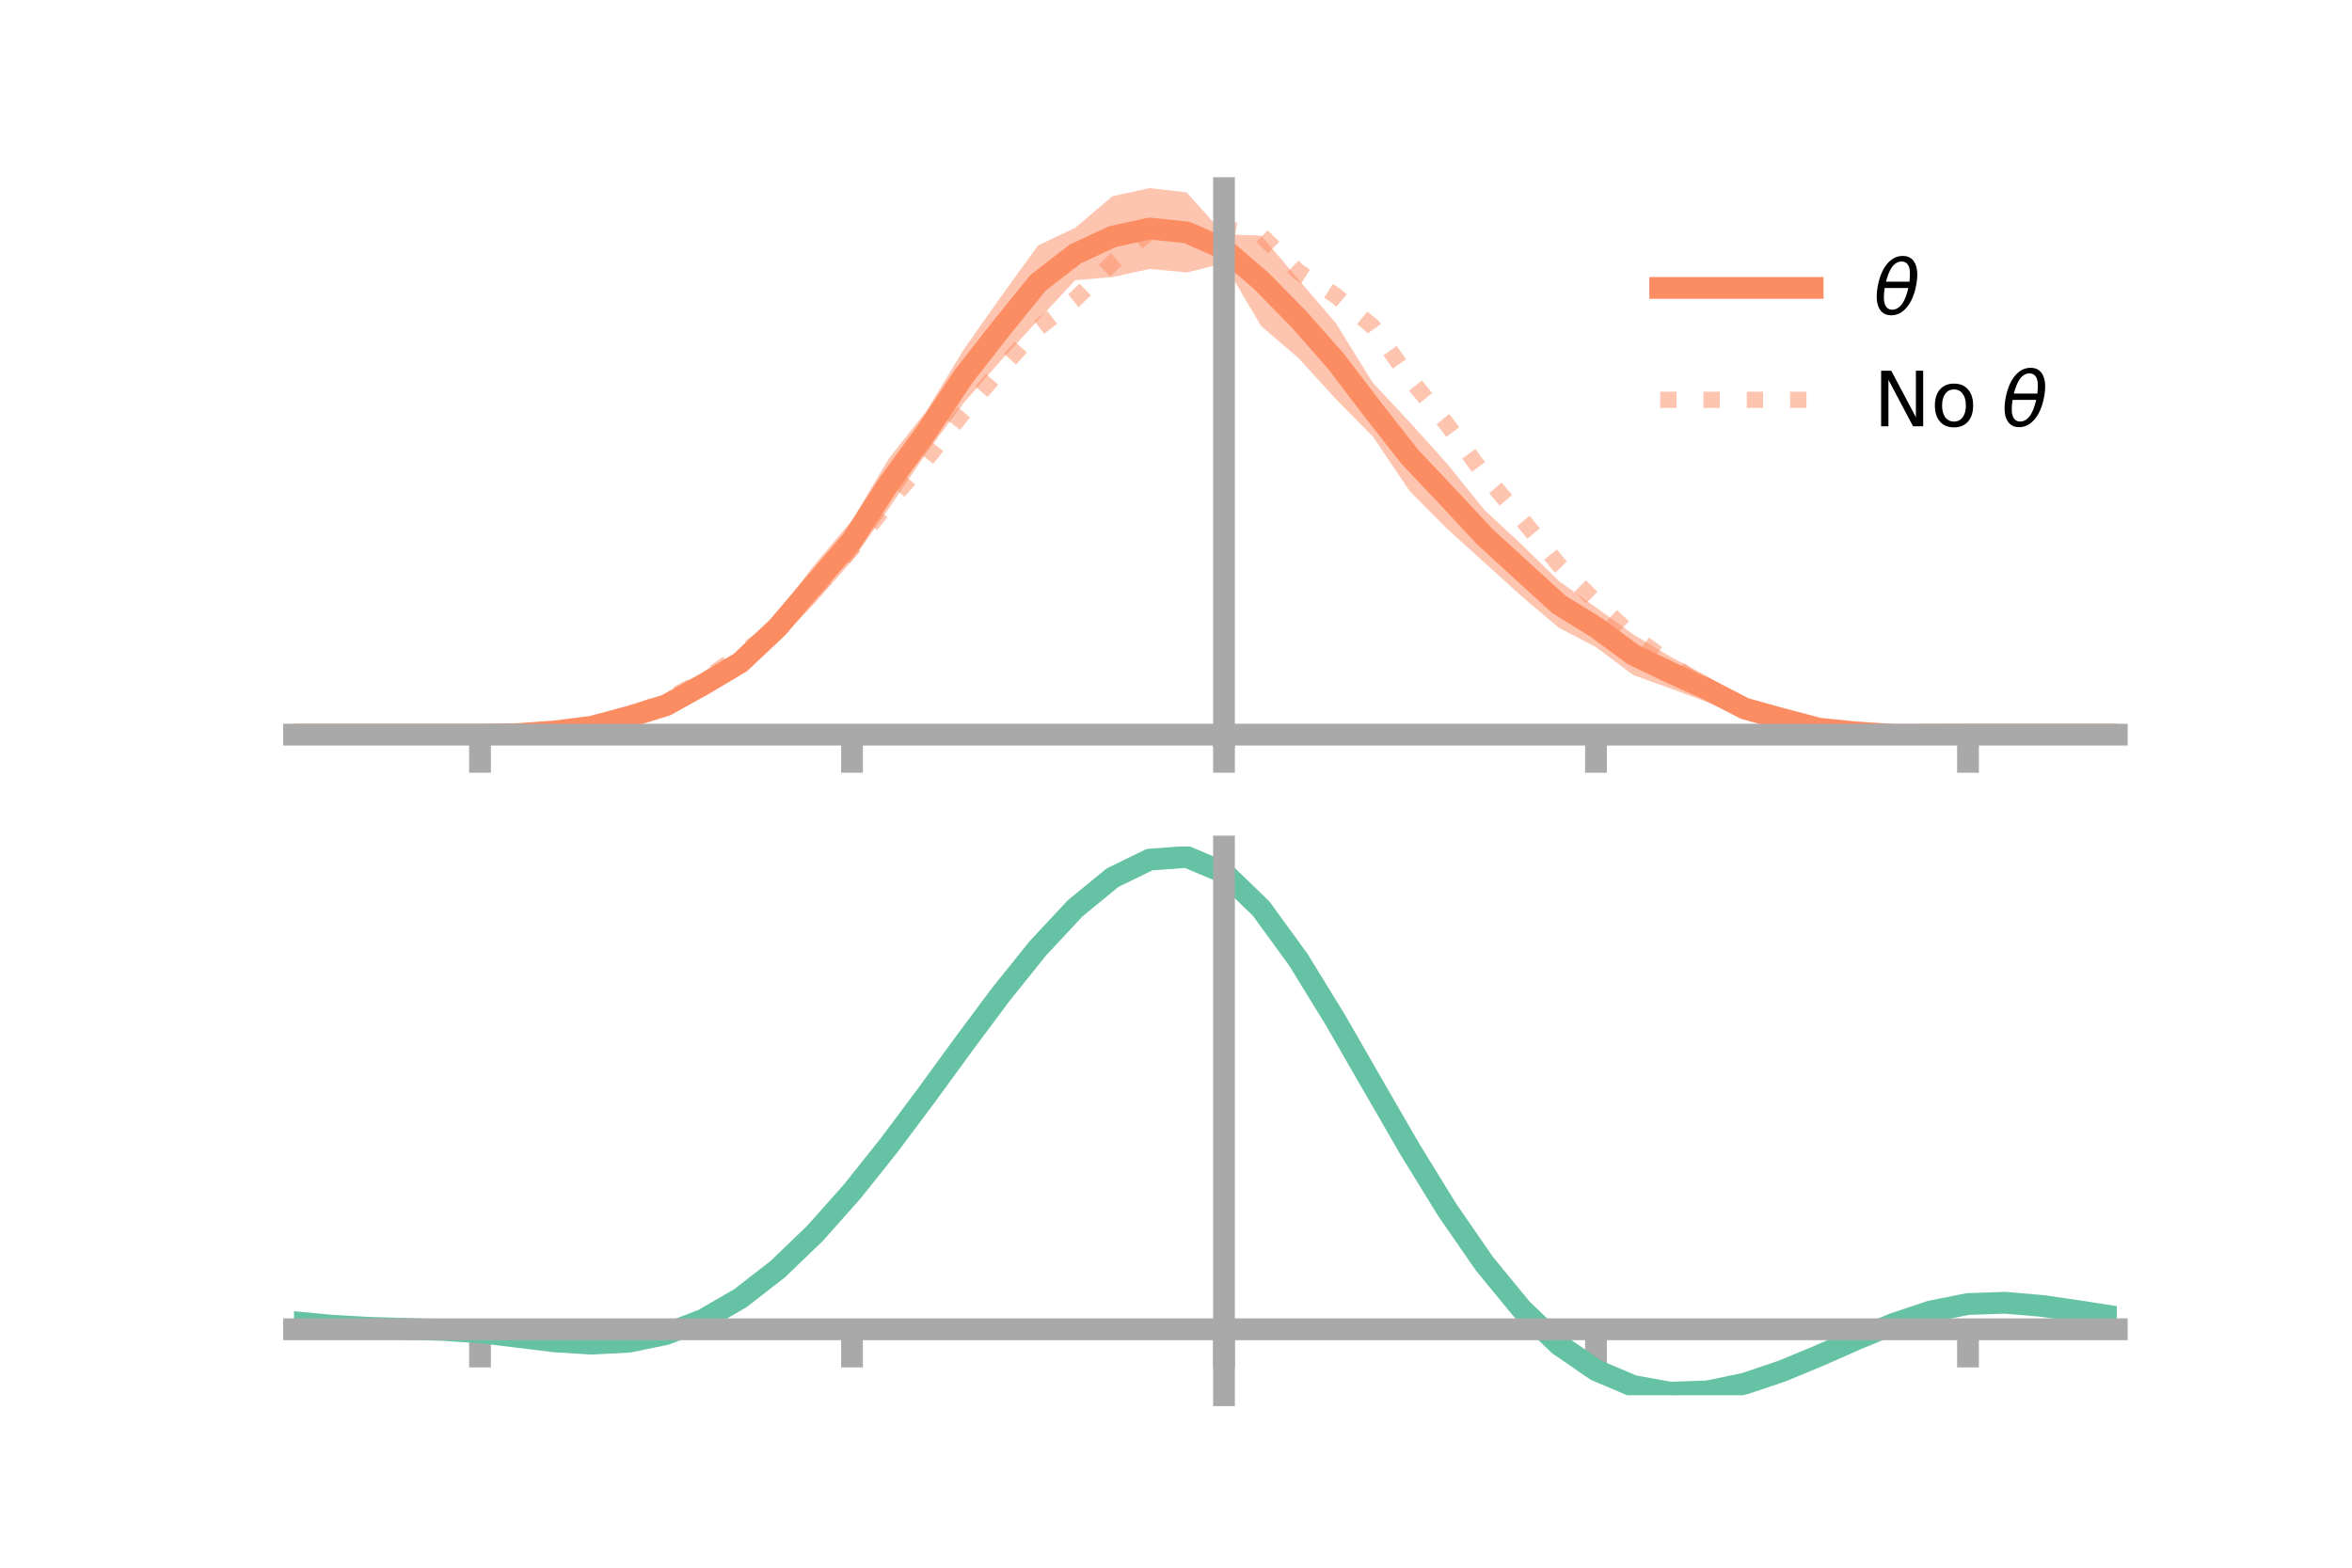 <?xml version="1.0" encoding="utf-8" standalone="no"?>
<!DOCTYPE svg PUBLIC "-//W3C//DTD SVG 1.1//EN"
  "http://www.w3.org/Graphics/SVG/1.1/DTD/svg11.dtd">
<!-- Created with matplotlib (https://matplotlib.org/) -->
<svg height="144pt" version="1.1" viewBox="0 0 216 144" width="216pt" xmlns="http://www.w3.org/2000/svg" xmlns:xlink="http://www.w3.org/1999/xlink">
 <defs>
  <style type="text/css">*{stroke-linecap:butt;stroke-linejoin:round;}</style>
 </defs>
 <g id="figure_1">
  <g id="patch_1">
   <path d="M 0 144 
L 216 144 
L 216 0 
L 0 0 
z
" style="fill:none;"/>
  </g>
  <g id="axes_1">
   <g id="patch_2">
    <path d="M 27 67.68 
L 194.4 67.68 
L 194.4 17.28 
L 27 17.28 
z
" style="fill:none;"/>
   </g>
   <g id="PolyCollection_1">
    <path clip-path="url(#pcc8f7f6b8a)" d="M 27 67.482 
L 27 67.482 
L 30.416 67.482 
L 33.833 67.482 
L 37.249 67.482 
L 40.665 67.482 
L 44.082 67.481 
L 47.498 67.364 
L 50.914 67.015 
L 54.331 66.427 
L 57.747 65.434 
L 61.163 63.943 
L 64.58 62.04 
L 67.996 59.747 
L 71.412 56.324 
L 74.829 51.829 
L 78.245 47.794 
L 81.661 42.063 
L 85.078 37.752 
L 88.494 32.117 
L 91.91 27.273 
L 95.327 22.549 
L 98.743 20.925 
L 102.159 18.027 
L 105.576 17.28 
L 108.992 17.673 
L 112.408 21.519 
L 115.824 21.637 
L 119.241 25.664 
L 122.657 29.651 
L 126.073 35.155 
L 129.49 38.805 
L 132.906 42.606 
L 136.322 46.838 
L 139.739 50.014 
L 143.155 53.359 
L 146.571 55.794 
L 149.988 58.266 
L 153.404 60.315 
L 156.82 62.132 
L 160.237 64.224 
L 163.653 65.215 
L 167.069 66.591 
L 170.486 66.923 
L 173.902 67.326 
L 177.318 67.424 
L 180.735 67.482 
L 184.151 67.482 
L 187.567 67.482 
L 190.984 67.482 
L 194.4 67.482 
L 194.4 67.482 
L 194.4 67.482 
L 190.984 67.482 
L 187.567 67.482 
L 184.151 67.482 
L 180.735 67.483 
L 177.318 67.565 
L 173.902 67.68 
L 170.486 67.629 
L 167.069 67.279 
L 163.653 66.861 
L 160.237 65.948 
L 156.82 64.508 
L 153.404 63.237 
L 149.988 62.008 
L 146.571 59.442 
L 143.155 57.661 
L 139.739 54.772 
L 136.322 51.674 
L 132.906 48.573 
L 129.49 45.15 
L 126.073 40.097 
L 122.657 36.634 
L 119.241 32.886 
L 115.824 29.959 
L 112.408 24.186 
L 108.992 25.027 
L 105.576 24.703 
L 102.159 25.452 
L 98.743 25.737 
L 95.327 29.416 
L 91.91 33.129 
L 88.494 37.022 
L 85.078 41.609 
L 81.661 46.661 
L 78.245 51.507 
L 74.829 55.404 
L 71.412 58.943 
L 67.996 61.96 
L 64.58 63.727 
L 61.163 65.626 
L 57.747 66.252 
L 54.331 67.085 
L 50.914 67.364 
L 47.498 67.504 
L 44.082 67.482 
L 40.665 67.482 
L 37.249 67.482 
L 33.833 67.482 
L 30.416 67.482 
L 27 67.482 
z
" style="fill:#fc8d62;fill-opacity:0.5;"/>
   </g>
   <g id="matplotlib.axis_1">
    <g id="xtick_1">
     <g id="line2d_1">
      <defs>
       <path d="M 0 0 
L 0 3.5 
" id="m2297aae9b7" style="stroke:#a9a9a9;stroke-width:2;"/>
      </defs>
      <g>
       <use style="fill:#a9a9a9;stroke:#a9a9a9;stroke-width:2;" x="44.082" xlink:href="#m2297aae9b7" y="67.482"/>
      </g>
     </g>
    </g>
    <g id="xtick_2">
     <g id="line2d_2">
      <g>
       <use style="fill:#a9a9a9;stroke:#a9a9a9;stroke-width:2;" x="78.245" xlink:href="#m2297aae9b7" y="67.482"/>
      </g>
     </g>
    </g>
    <g id="xtick_3">
     <g id="line2d_3">
      <g>
       <use style="fill:#a9a9a9;stroke:#a9a9a9;stroke-width:2;" x="112.408" xlink:href="#m2297aae9b7" y="67.482"/>
      </g>
     </g>
    </g>
    <g id="xtick_4">
     <g id="line2d_4">
      <g>
       <use style="fill:#a9a9a9;stroke:#a9a9a9;stroke-width:2;" x="146.571" xlink:href="#m2297aae9b7" y="67.482"/>
      </g>
     </g>
    </g>
    <g id="xtick_5">
     <g id="line2d_5">
      <g>
       <use style="fill:#a9a9a9;stroke:#a9a9a9;stroke-width:2;" x="180.735" xlink:href="#m2297aae9b7" y="67.482"/>
      </g>
     </g>
    </g>
   </g>
   <g id="matplotlib.axis_2"/>
   <g id="line2d_6">
    <path clip-path="url(#pcc8f7f6b8a)" d="M 27 67.482 
L 30.416 67.482 
L 33.833 67.482 
L 37.249 67.482 
L 40.665 67.482 
L 44.082 67.482 
L 47.498 67.434 
L 50.914 67.19 
L 54.331 66.756 
L 57.747 65.843 
L 61.163 64.784 
L 64.58 62.884 
L 67.996 60.853 
L 71.412 57.633 
L 74.829 53.617 
L 78.245 49.651 
L 81.661 44.362 
L 85.078 39.68 
L 88.494 34.569 
L 91.91 30.201 
L 95.327 25.983 
L 98.743 23.331 
L 102.159 21.74 
L 105.576 20.992 
L 108.992 21.35 
L 112.408 22.852 
L 115.824 25.798 
L 119.241 29.275 
L 122.657 33.143 
L 126.073 37.626 
L 129.49 41.977 
L 132.906 45.59 
L 136.322 49.256 
L 139.739 52.393 
L 143.155 55.51 
L 146.571 57.618 
L 149.988 60.137 
L 153.404 61.776 
L 156.82 63.32 
L 160.237 65.086 
L 163.653 66.038 
L 167.069 66.935 
L 170.486 67.276 
L 173.902 67.503 
L 177.318 67.494 
L 180.735 67.483 
L 184.151 67.482 
L 187.567 67.482 
L 190.984 67.482 
L 194.4 67.482 
" style="fill:none;stroke:#fc8d62;stroke-linecap:square;stroke-width:2;"/>
   </g>
   <g id="line2d_7">
    <path clip-path="url(#pcc8f7f6b8a)" d="M 27 67.482 
L 30.416 67.482 
L 33.833 67.482 
L 37.249 67.482 
L 40.665 67.482 
L 44.082 67.482 
L 47.498 67.43 
L 50.914 67.217 
L 54.331 66.625 
L 57.747 65.785 
L 61.163 64.296 
L 64.58 62.519 
L 67.996 60.112 
L 71.412 57.631 
L 74.829 54.11 
L 78.245 50.387 
L 81.661 46.111 
L 85.078 42.194 
L 88.494 37.882 
L 91.91 33.909 
L 95.327 30.152 
L 98.743 27.479 
L 102.159 24.149 
L 105.576 21.296 
L 108.992 21.394 
L 112.408 20.992 
L 115.824 21.62 
L 119.241 24.967 
L 122.657 27.142 
L 126.073 30 
L 129.49 34.783 
L 132.906 39 
L 136.322 43.63 
L 139.739 47.656 
L 143.155 51.866 
L 146.571 55.282 
L 149.988 58.443 
L 153.404 60.907 
L 156.82 63.43 
L 160.237 65.031 
L 163.653 66.234 
L 167.069 66.87 
L 170.486 67.353 
L 173.902 67.454 
L 177.318 67.496 
L 180.735 67.482 
L 184.151 67.482 
L 187.567 67.482 
L 190.984 67.482 
L 194.4 67.482 
" style="fill:none;stroke:#fc8d62;stroke-dasharray:1.5,2.475;stroke-dashoffset:0;stroke-opacity:0.5;stroke-width:1.5;"/>
   </g>
   <g id="patch_3">
    <path d="M 112.408 67.68 
L 112.408 17.28 
" style="fill:none;stroke:#a9a9a9;stroke-linecap:square;stroke-linejoin:miter;stroke-width:2;"/>
   </g>
   <g id="patch_4">
    <path d="M 194.4 67.68 
L 194.4 17.28 
" style="fill:none;"/>
   </g>
   <g id="patch_5">
    <path d="M 27 67.482 
L 194.4 67.482 
" style="fill:none;stroke:#a9a9a9;stroke-linecap:square;stroke-linejoin:miter;stroke-width:2;"/>
   </g>
   <g id="patch_6">
    <path d="M 27 17.28 
L 194.4 17.28 
" style="fill:none;"/>
   </g>
   <g id="legend_1">
    <g id="line2d_8">
     <path d="M 152.47 26.449 
L 166.47 26.449 
" style="fill:none;stroke:#fc8d62;stroke-linecap:square;stroke-width:2;"/>
    </g>
    <g id="line2d_9"/>
    <g id="text_1">
     <!-- $\theta$ -->
     <g transform="translate(172.07 28.899)scale(0.07 -0.07)">
      <defs>
       <path d="M 45.516 34.672 
L 14.453 34.672 
Q 12.359 20.062 14.5 13.875 
Q 17.188 6.25 24.469 6.25 
Q 31.781 6.25 37.359 13.922 
Q 42.234 20.656 45.516 34.672 
z
M 47.016 42.969 
Q 48.344 56.844 46.625 61.719 
Q 43.953 69.438 36.766 69.438 
Q 29.297 69.438 23.828 61.812 
Q 19.531 55.672 16.156 42.969 
z
M 38.188 76.766 
Q 49.906 76.766 54.594 66.406 
Q 59.281 56.109 55.719 37.844 
Q 52.203 19.625 43.453 9.281 
Q 34.766 -1.125 23.047 -1.125 
Q 11.281 -1.125 6.641 9.281 
Q 2 19.625 5.516 37.844 
Q 9.078 56.109 17.719 66.406 
Q 26.422 76.766 38.188 76.766 
z
" id="DejaVuSans-Oblique-952"/>
      </defs>
      <use transform="translate(0 0.234)" xlink:href="#DejaVuSans-Oblique-952"/>
     </g>
    </g>
    <g id="line2d_10">
     <path d="M 152.47 36.724 
L 166.47 36.724 
" style="fill:none;stroke:#fc8d62;stroke-dasharray:1.5,2.475;stroke-dashoffset:0;stroke-opacity:0.5;stroke-width:1.5;"/>
    </g>
    <g id="line2d_11"/>
    <g id="text_2">
     <!-- No $\theta$ -->
     <g transform="translate(172.07 39.174)scale(0.07 -0.07)">
      <defs>
       <path d="M 9.812 72.906 
L 23.094 72.906 
L 55.422 11.922 
L 55.422 72.906 
L 64.984 72.906 
L 64.984 0 
L 51.703 0 
L 19.391 60.984 
L 19.391 0 
L 9.812 0 
z
" id="DejaVuSans-78"/>
       <path d="M 30.609 48.391 
Q 23.391 48.391 19.188 42.75 
Q 14.984 37.109 14.984 27.297 
Q 14.984 17.484 19.156 11.844 
Q 23.344 6.203 30.609 6.203 
Q 37.797 6.203 41.984 11.859 
Q 46.188 17.531 46.188 27.297 
Q 46.188 37.016 41.984 42.703 
Q 37.797 48.391 30.609 48.391 
z
M 30.609 56 
Q 42.328 56 49.016 48.375 
Q 55.719 40.766 55.719 27.297 
Q 55.719 13.875 49.016 6.219 
Q 42.328 -1.422 30.609 -1.422 
Q 18.844 -1.422 12.172 6.219 
Q 5.516 13.875 5.516 27.297 
Q 5.516 40.766 12.172 48.375 
Q 18.844 56 30.609 56 
z
" id="DejaVuSans-111"/>
       <path id="DejaVuSans-32"/>
      </defs>
      <use transform="translate(0 0.234)" xlink:href="#DejaVuSans-78"/>
      <use transform="translate(74.805 0.234)" xlink:href="#DejaVuSans-111"/>
      <use transform="translate(135.986 0.234)" xlink:href="#DejaVuSans-32"/>
      <use transform="translate(167.773 0.234)" xlink:href="#DejaVuSans-Oblique-952"/>
     </g>
    </g>
   </g>
  </g>
  <g id="axes_2">
   <g id="patch_7">
    <path d="M 27 128.16 
L 194.4 128.16 
L 194.4 77.76 
L 27 77.76 
z
" style="fill:none;"/>
   </g>
   <g id="PolyCollection_2">
    <path clip-path="url(#p8c9098f778)" d="M 27 121.485 
L 27 121.4 
L 30.416 121.735 
L 33.833 121.929 
L 37.249 122.029 
L 40.665 122.125 
L 44.082 122.342 
L 47.498 122.753 
L 50.914 123.166 
L 54.331 123.369 
L 57.747 123.185 
L 61.163 122.479 
L 64.58 121.146 
L 67.996 119.125 
L 71.412 116.411 
L 74.829 113.047 
L 78.245 109.115 
L 81.661 104.733 
L 85.078 100.056 
L 88.494 95.272 
L 91.91 90.596 
L 95.327 86.267 
L 98.743 82.543 
L 102.159 79.696 
L 105.576 78.007 
L 108.992 77.76 
L 112.408 79.23 
L 115.824 82.583 
L 119.241 87.346 
L 122.657 92.986 
L 126.073 99.014 
L 129.49 105.017 
L 132.906 110.658 
L 136.322 115.681 
L 139.739 119.905 
L 143.155 123.226 
L 146.571 125.604 
L 149.988 127.066 
L 153.404 127.686 
L 156.82 127.577 
L 160.237 126.879 
L 163.653 125.751 
L 167.069 124.361 
L 170.486 122.883 
L 173.902 121.492 
L 177.318 120.364 
L 180.735 119.685 
L 184.151 119.577 
L 187.567 119.878 
L 190.984 120.384 
L 194.4 120.929 
L 194.4 121.039 
L 194.4 121.039 
L 190.984 120.522 
L 187.567 120.041 
L 184.151 119.755 
L 180.735 119.87 
L 177.318 120.557 
L 173.902 121.712 
L 170.486 123.151 
L 167.069 124.688 
L 163.653 126.133 
L 160.237 127.306 
L 156.82 128.033 
L 153.404 128.16 
L 149.988 127.556 
L 146.571 126.121 
L 143.155 123.796 
L 139.739 120.567 
L 136.322 116.472 
L 132.906 111.606 
L 129.49 106.14 
L 126.073 100.317 
L 122.657 94.463 
L 119.241 88.981 
L 115.824 84.346 
L 112.408 81.086 
L 108.992 79.665 
L 105.576 79.913 
L 102.159 81.559 
L 98.743 84.319 
L 95.327 87.918 
L 91.91 92.089 
L 88.494 96.583 
L 85.078 101.168 
L 81.661 105.64 
L 78.245 109.822 
L 74.829 113.568 
L 71.412 116.772 
L 67.996 119.361 
L 64.58 121.305 
L 61.163 122.608 
L 57.747 123.307 
L 54.331 123.478 
L 50.914 123.256 
L 47.498 122.826 
L 44.082 122.413 
L 40.665 122.2 
L 37.249 122.102 
L 33.833 121.998 
L 30.416 121.806 
L 27 121.485 
z
" style="fill:#66c2a5;fill-opacity:0.5;"/>
   </g>
   <g id="matplotlib.axis_3">
    <g id="xtick_6">
     <g id="line2d_12">
      <g>
       <use style="fill:#a9a9a9;stroke:#a9a9a9;stroke-width:2;" x="44.082" xlink:href="#m2297aae9b7" y="122.1"/>
      </g>
     </g>
    </g>
    <g id="xtick_7">
     <g id="line2d_13">
      <g>
       <use style="fill:#a9a9a9;stroke:#a9a9a9;stroke-width:2;" x="78.245" xlink:href="#m2297aae9b7" y="122.1"/>
      </g>
     </g>
    </g>
    <g id="xtick_8">
     <g id="line2d_14">
      <g>
       <use style="fill:#a9a9a9;stroke:#a9a9a9;stroke-width:2;" x="112.408" xlink:href="#m2297aae9b7" y="122.1"/>
      </g>
     </g>
    </g>
    <g id="xtick_9">
     <g id="line2d_15">
      <g>
       <use style="fill:#a9a9a9;stroke:#a9a9a9;stroke-width:2;" x="146.571" xlink:href="#m2297aae9b7" y="122.1"/>
      </g>
     </g>
    </g>
    <g id="xtick_10">
     <g id="line2d_16">
      <g>
       <use style="fill:#a9a9a9;stroke:#a9a9a9;stroke-width:2;" x="180.735" xlink:href="#m2297aae9b7" y="122.1"/>
      </g>
     </g>
    </g>
   </g>
   <g id="matplotlib.axis_4"/>
   <g id="line2d_17">
    <path clip-path="url(#p8c9098f778)" d="M 27 121.443 
L 30.416 121.771 
L 33.833 121.964 
L 37.249 122.065 
L 40.665 122.163 
L 44.082 122.378 
L 47.498 122.789 
L 50.914 123.211 
L 54.331 123.423 
L 57.747 123.246 
L 61.163 122.544 
L 64.58 121.225 
L 67.996 119.243 
L 71.412 116.591 
L 74.829 113.308 
L 78.245 109.468 
L 81.661 105.186 
L 85.078 100.612 
L 88.494 95.927 
L 91.91 91.343 
L 95.327 87.092 
L 98.743 83.431 
L 102.159 80.628 
L 105.576 78.96 
L 108.992 78.712 
L 112.408 80.158 
L 115.824 83.464 
L 119.241 88.164 
L 122.657 93.724 
L 126.073 99.665 
L 129.49 105.578 
L 132.906 111.132 
L 136.322 116.076 
L 139.739 120.236 
L 143.155 123.511 
L 146.571 125.862 
L 149.988 127.311 
L 153.404 127.923 
L 156.82 127.805 
L 160.237 127.093 
L 163.653 125.942 
L 167.069 124.525 
L 170.486 123.017 
L 173.902 121.602 
L 177.318 120.461 
L 180.735 119.778 
L 184.151 119.666 
L 187.567 119.96 
L 190.984 120.453 
L 194.4 120.984 
" style="fill:none;stroke:#66c2a5;stroke-linecap:square;stroke-width:2;"/>
   </g>
   <g id="patch_8">
    <path d="M 112.408 128.16 
L 112.408 77.76 
" style="fill:none;stroke:#a9a9a9;stroke-linecap:square;stroke-linejoin:miter;stroke-width:2;"/>
   </g>
   <g id="patch_9">
    <path d="M 194.4 128.16 
L 194.4 77.76 
" style="fill:none;"/>
   </g>
   <g id="patch_10">
    <path d="M 27 122.1 
L 194.4 122.1 
" style="fill:none;stroke:#a9a9a9;stroke-linecap:square;stroke-linejoin:miter;stroke-width:2;"/>
   </g>
   <g id="patch_11">
    <path d="M 27 77.76 
L 194.4 77.76 
" style="fill:none;"/>
   </g>
  </g>
 </g>
 <defs>
  <clipPath id="pcc8f7f6b8a">
   <rect height="50.4" width="167.4" x="27" y="17.28"/>
  </clipPath>
  <clipPath id="p8c9098f778">
   <rect height="50.4" width="167.4" x="27" y="77.76"/>
  </clipPath>
 </defs>
</svg>
